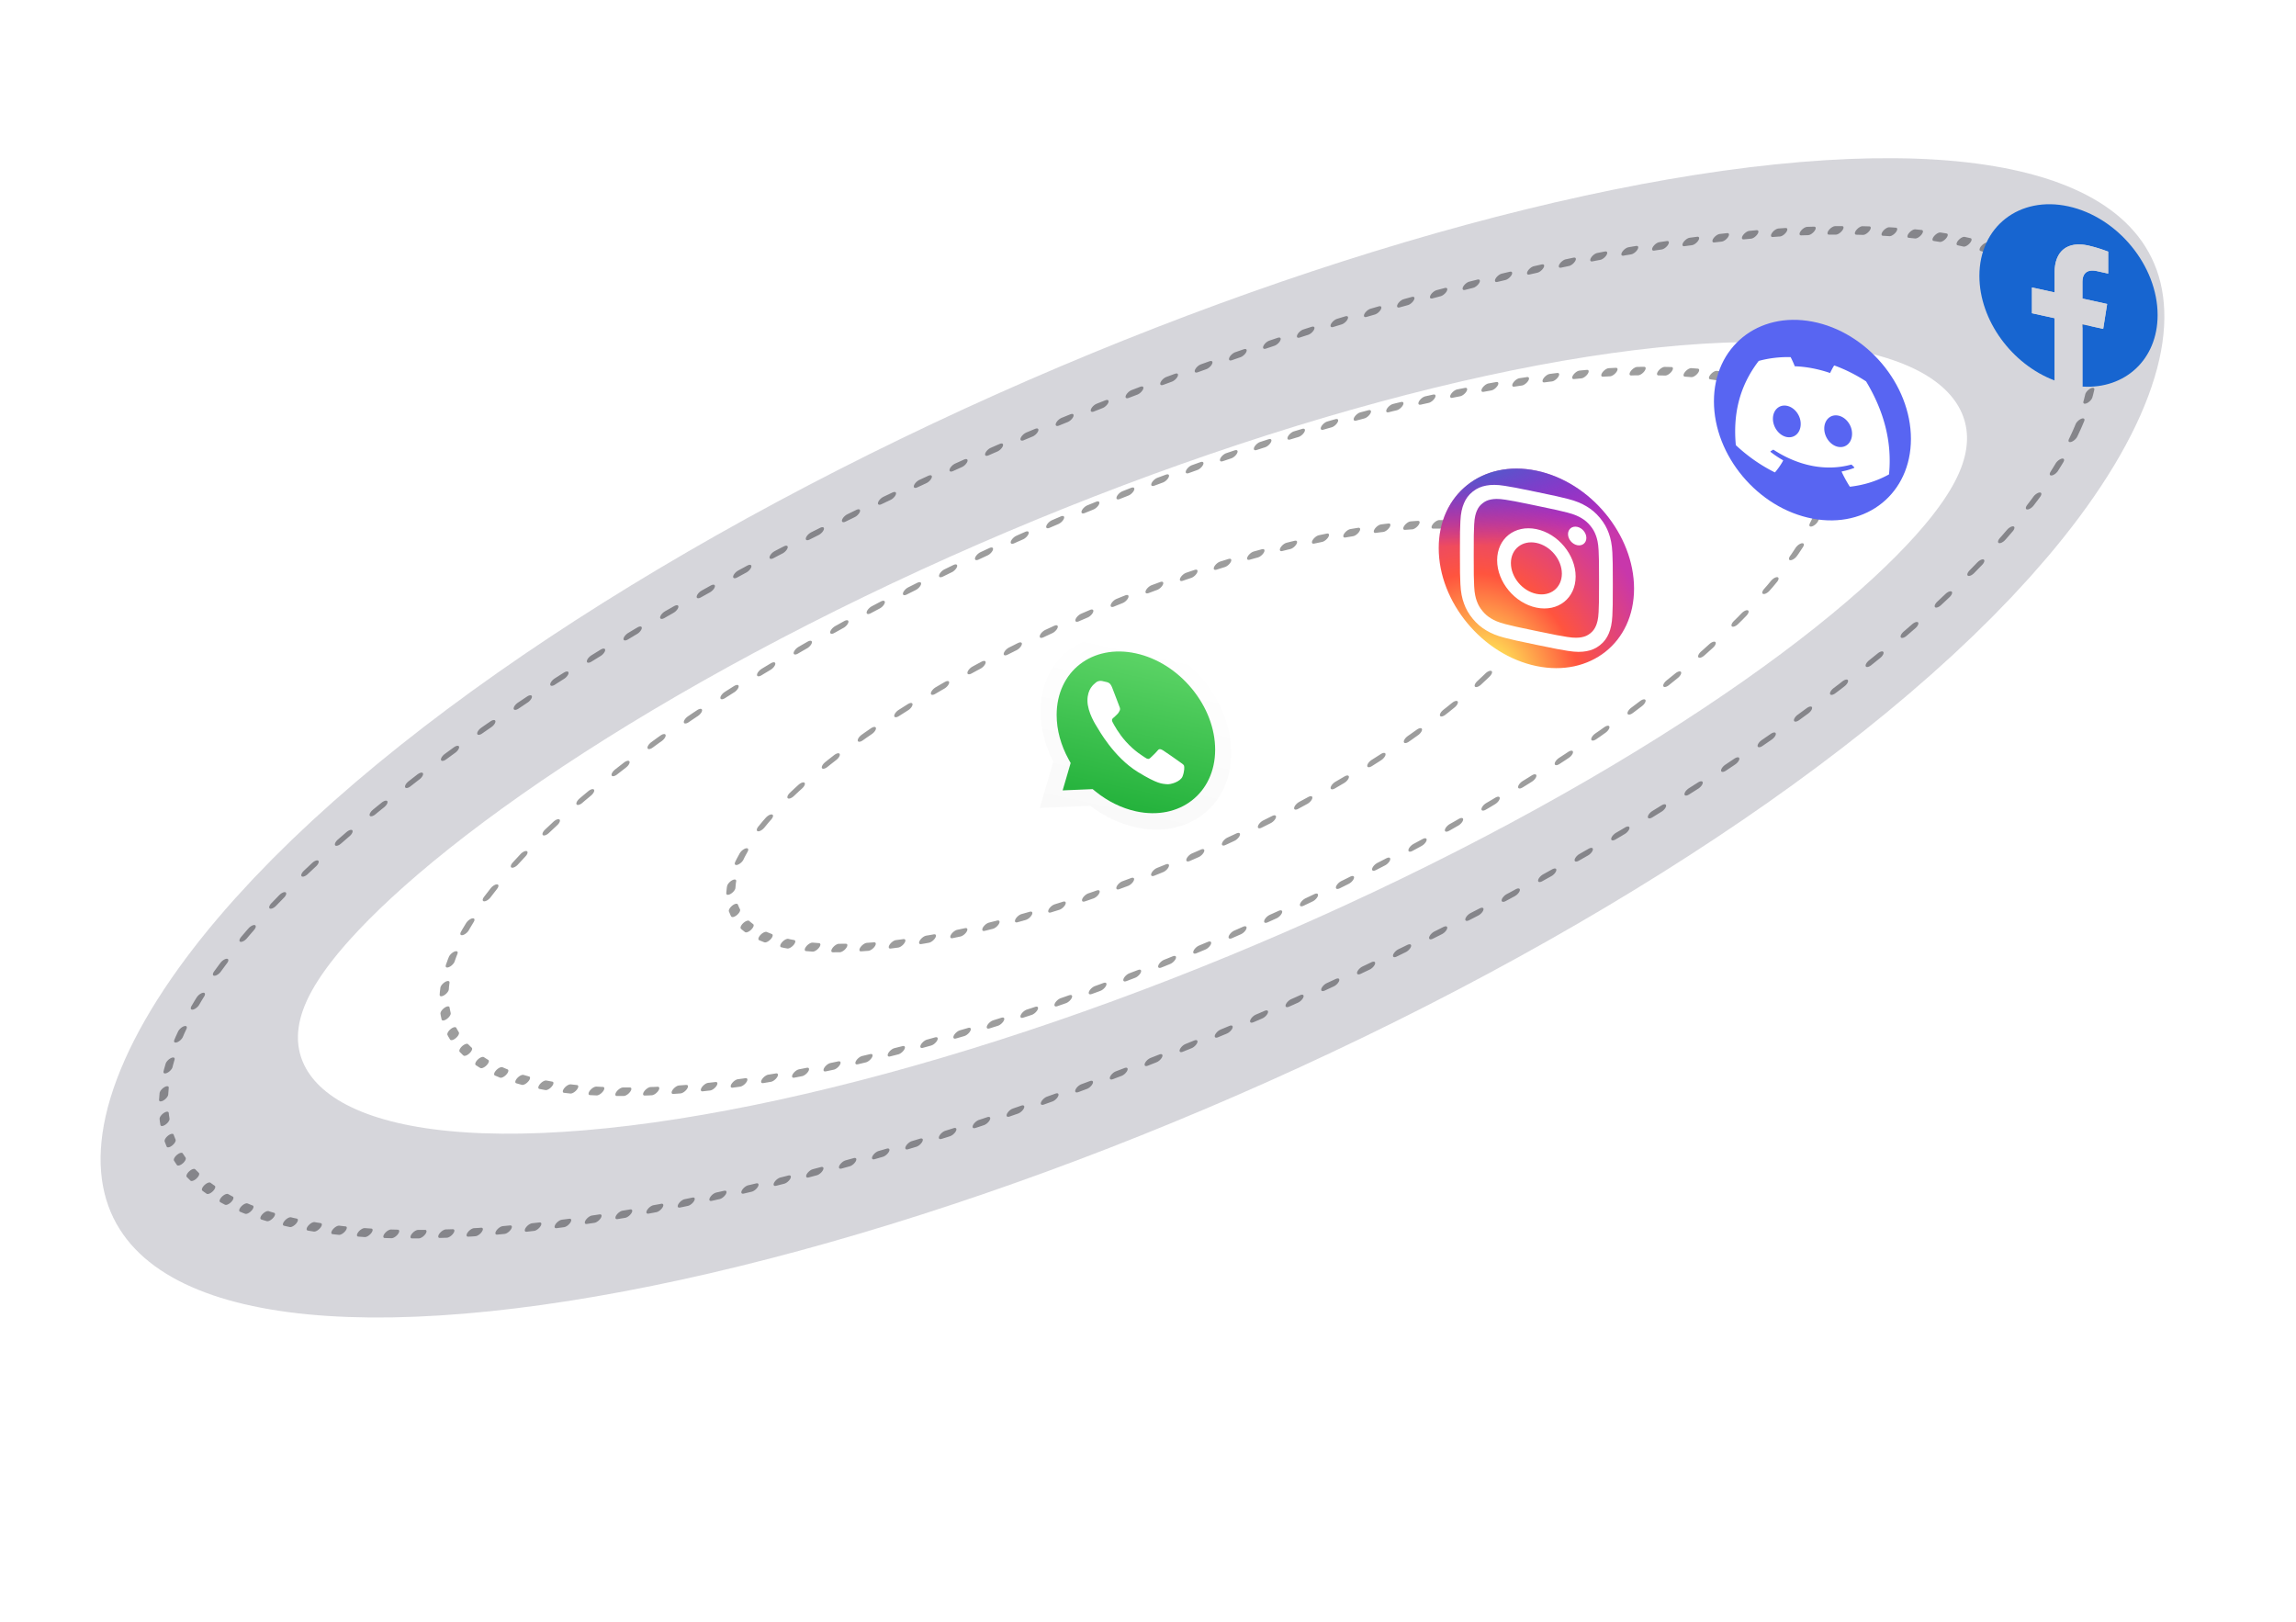 <svg width="841mm" height="594mm" version="1.1" viewBox="0 0 841 594" xmlns="http://www.w3.org/2000/svg">
 <defs>
  <filter id="filter11131" x="-.067" y="-.151" width="1.133" height="1.301" style="color-interpolation-filters:sRGB">
   <feGaussianBlur result="result8" stdDeviation="0.006"/>
   <feTurbulence baseFrequency="0.03 0.03" numOctaves="8" result="result7" seed="77" type="fractalNoise"/>
   <feColorMatrix result="result5" values="1 0 0 0 0 0 1 0 0 0 0 0 1 0 0 0 0 0 1.6 -0.6 "/>
   <feComposite in="result7" in2="result8" operator="in" result="result6"/>
   <feDisplacementMap in="result5" in2="result6" result="result4" scale="60"/>
   <feConvolveMatrix divisor="2" kernelMatrix="2 0 0 0 4 0 0 0 -2 " order="3 3" result="result9" targetX="2" targetY="2"/>
   <feComposite in="result9" in2="SourceGraphic" operator="atop" result="result10"/>
   <feBlend in2="result10" mode="darken" result="fbSourceGraphic"/>
   <feGaussianBlur in="fbSourceGraphic" result="result0" stdDeviation="5"/>
   <feSpecularLighting lighting-color="rgb(242,215,108)" in="result0" result="result1" specularExponent="25" surfaceScale="5">
    <feDistantLight azimuth="235" elevation="60"/>
   </feSpecularLighting>
   <feComposite in="result1" in2="fbSourceGraphic" operator="in" result="result2"/>
   <feComposite in="fbSourceGraphic" in2="result2" k2="1" k3="1" operator="arithmetic" result="result4"/>
  </filter>
  <linearGradient id="logosWhatsappIcon0" x1="128.29" x2="128.29" y1="252.13" y2="4.442" gradientTransform="scale(.998 1.002)" gradientUnits="userSpaceOnUse">
   <stop stop-color="#1faf38" offset="0"/>
   <stop stop-color="#60d669" offset="1"/>
  </linearGradient>
  <linearGradient id="logosWhatsappIcon1" x1="128.29" x2="128.29" y1="256.57" gradientTransform="scale(.998 1.002)" gradientUnits="userSpaceOnUse">
   <stop stop-color="#f9f9f9" offset="0"/>
   <stop stop-color="#fff" offset="1"/>
  </linearGradient>
  <radialGradient id="skillIconsInstagram0" cx="0" cy="0" r="1" gradientTransform="matrix(0 -253.72 235.98 0 68 275.72)" gradientUnits="userSpaceOnUse">
   <stop stop-color="#fd5" offset="0"/>
   <stop stop-color="#fd5" offset=".1"/>
   <stop stop-color="#ff543e" offset=".5"/>
   <stop stop-color="#c837ab" offset="1"/>
  </radialGradient>
  <radialGradient id="skillIconsInstagram1" cx="0" cy="0" r="1" gradientTransform="matrix(22.26 111.21 -458.4 91.754 -42.881 18.441)" gradientUnits="userSpaceOnUse">
   <stop stop-color="#3771c8" offset="0"/>
   <stop stop-color="#3771c8" offset=".128"/>
   <stop stop-color="#60f" stop-opacity="0" offset="1"/>
  </radialGradient>
  <clipPath id="clipPath99">
   <circle cx="128" cy="128" r="127.77" style="fill:none;paint-order:fill markers stroke;stroke-linecap:round;stroke-linejoin:round;stroke-width:5.771;stroke:#1d13c6"/>
  </clipPath>
  <clipPath id="skillIconsDiscord0">
   <path d="M28 51h200v154.93H28z" fill="#fff"/>
  </clipPath>
  <clipPath id="clipPath101">
   <ellipse cx="128" cy="128" rx="127.49" ry="127.02" style="fill:none;stroke-linecap:square;stroke-miterlimit:5.4;stroke-width:5.698;stroke:#1d13c6"/>
  </clipPath>
 </defs>
 <ellipse transform="matrix(.953 -.304 -.407 .913 0 0)" cx="651.91" cy="510.82" rx="364.51" ry="160.68" style="fill:none;paint-order:fill markers stroke;stroke-dasharray:3.238, 9.715;stroke-linecap:round;stroke-linejoin:round;stroke-width:3.239;stroke:#9d9d9d"/>
 <ellipse transform="matrix(.953 -.304 -.407 .913 0 0)" cx="655.49" cy="511.66" rx="261.71" ry="115.36" style="fill:none;paint-order:fill markers stroke;stroke-dasharray:3.238, 9.715;stroke-linecap:round;stroke-linejoin:round;stroke-width:3.239;stroke:#9d9d9d"/>
 <ellipse transform="matrix(.953 -.304 -.407 .913 0 0)" cx="657.01" cy="514.1" rx="153.86" ry="67.821" style="fill:none;paint-order:fill markers stroke;stroke-dasharray:3.238, 9.715;stroke-linecap:round;stroke-linejoin:round;stroke-width:3.239;stroke:#9d9d9d"/>
 <g transform="matrix(.255 .056 0 .255 725.03 68.42)">
  <path d="m256 128c0-70.692-57.308-128-128-128s-128 57.308-128 128c0 63.888 46.808 116.84 108 126.44v-89.445h-32.5v-37h32.5v-28.2c0-32.08 19.11-49.8 48.348-49.8 14.004 0 28.652 2.5 28.652 2.5v31.5h-16.14c-15.901 0-20.86 9.867-20.86 19.99v24.01h35.5l-5.675 37h-29.825v89.445c61.192-9.602 108-62.556 108-126.44" fill="#1877f2"/>
  <path d="m177.82 165 5.675-37h-35.5v-24.01c0-10.124 4.959-19.99 20.86-19.99h16.14v-31.5s-14.648-2.5-28.653-2.5c-29.237 0-48.347 17.72-48.347 49.8v28.2h-32.5v37h32.5v89.445a128.96 128.96 0 0 0 20 1.555 128.9 128.9 0 0 0 20-1.555v-89.445z" fill="#fff"/>
 </g>
 <ellipse transform="matrix(.96 -.307 -.409 .922 7.539 2.147)" cx="638.74" cy="503.46" rx="349.9" ry="154.82" style="fill:none;filter:url(#filter11131);paint-order:fill markers stroke;stroke-linecap:round;stroke-linejoin:round;stroke-opacity:.174;stroke-width:69.278;stroke:#161330"/>
 <g transform="matrix(.274 .06 0 .273 380.85 225.71)">
  <path d="m5.463 127.46c-6e-3 21.677 5.658 42.843 16.428 61.499l-17.458 63.742 65.232-17.104a122.99 122.99 0 0 0 58.8 14.97h0.054c67.815 0 123.02-55.183 123.05-123.01 0.013-32.867-12.775-63.773-36.009-87.025-23.23-23.25-54.125-36.061-87.043-36.076-67.823 0-123.02 55.18-123.05 123" fill="url(#logosWhatsappIcon0)" style="fill:url(#logosWhatsappIcon0)"/>
  <path d="m1.07 127.42c-7e-3 22.457 5.86 44.38 17.014 63.704l-18.084 66.027 67.571-17.717c18.618 10.151 39.58 15.503 60.91 15.511h0.055c70.248 0 127.43-57.168 127.46-127.42 0.012-34.048-13.236-66.065-37.3-90.15-24.067-24.082-56.067-37.354-90.164-37.368-70.26 0-127.44 57.16-127.46 127.42m40.24 60.376-2.523-4.005c-10.606-16.864-16.204-36.352-16.196-56.363 0.022-58.395 47.546-105.9 105.98-105.9 28.3 0.012 54.896 11.044 74.9 31.06 20.003 20.018 31.01 46.628 31.003 74.93-0.026 58.395-47.551 105.91-105.94 105.91h-0.042c-19.013-0.01-37.66-5.116-53.922-14.765l-3.87-2.295-40.098 10.513z" fill="url(#logosWhatsappIcon1)" style="fill:url(#logosWhatsappIcon1)"/>
  <path d="m96.678 74.148c-2.386-5.303-4.897-5.41-7.166-5.503-1.858-0.08-3.982-0.074-6.104-0.074-2.124 0-5.575 0.799-8.492 3.984-2.92 3.188-11.148 10.892-11.148 26.561 0 15.67 11.413 30.813 13.004 32.94 1.593 2.123 22.033 35.307 54.405 48.073 26.904 10.609 32.379 8.499 38.218 7.967 5.84-0.53 18.844-7.702 21.497-15.139 2.655-7.436 2.655-13.81 1.859-15.142-0.796-1.327-2.92-2.124-6.105-3.716-3.186-1.593-18.844-9.298-21.763-10.361-2.92-1.062-5.043-1.592-7.167 1.597-2.124 3.184-8.223 10.356-10.082 12.48-1.857 2.129-3.716 2.394-6.9 0.801-3.187-1.598-13.444-4.957-25.613-15.806-9.468-8.442-15.86-18.867-17.718-22.056-1.858-3.184-0.199-4.91 1.398-6.497 1.431-1.427 3.186-3.719 4.78-5.578 1.588-1.86 2.118-3.187 3.18-5.311 1.063-2.126 0.531-3.986-0.264-5.579-0.798-1.593-6.987-17.343-9.819-23.64" fill="#fff"/>
 </g>
 <g transform="matrix(.28 .058 0 .28 526.92 164.91)" clip-path="url(#clipPath99)">
  <rect width="256" height="256" rx="60" fill="url(#skillIconsInstagram0)" style="fill:url(#skillIconsInstagram0)"/>
  <rect width="256" height="256" rx="60" fill="url(#skillIconsInstagram1)" style="fill:url(#skillIconsInstagram1)"/>
  <path d="m128.01 28c-27.158 0-30.567 0.119-41.233 0.604-10.646 0.488-17.913 2.173-24.271 4.646-6.578 2.554-12.157 5.971-17.715 11.531-5.563 5.559-8.98 11.138-11.542 17.713-2.48 6.36-4.167 13.63-4.646 24.271-0.477 10.667-0.602 14.077-0.602 41.236s0.12 30.557 0.604 41.223c0.49 10.646 2.175 17.913 4.646 24.271 2.556 6.578 5.973 12.157 11.533 17.715 5.557 5.563 11.136 8.988 17.709 11.542 6.363 2.473 13.631 4.158 24.275 4.646 10.667 0.485 14.073 0.604 41.23 0.604 27.161 0 30.559-0.119 41.225-0.604 10.646-0.488 17.921-2.173 24.284-4.646 6.575-2.554 12.146-5.979 17.702-11.542 5.563-5.558 8.979-11.137 11.542-17.712 2.458-6.361 4.146-13.63 4.646-24.272 0.479-10.666 0.604-14.066 0.604-41.225s-0.125-30.567-0.604-41.234c-0.5-10.646-2.188-17.912-4.646-24.27-2.563-6.578-5.979-12.157-11.542-17.716-5.562-5.562-11.125-8.979-17.708-11.53-6.375-2.474-13.646-4.16-24.292-4.647-10.667-0.485-14.063-0.604-41.23-0.604zm-8.971 18.021c2.663-4e-3 5.634 0 8.971 0 26.701 0 29.865 0.096 40.409 0.575 9.75 0.446 15.042 2.075 18.567 3.444 4.667 1.812 7.994 3.979 11.492 7.48 3.5 3.5 5.666 6.833 7.483 11.5 1.369 3.52 3 8.812 3.444 18.562 0.479 10.542 0.583 13.708 0.583 40.396s-0.104 29.855-0.583 40.396c-0.446 9.75-2.075 15.042-3.444 18.563-1.812 4.667-3.983 7.99-7.483 11.488-3.5 3.5-6.823 5.666-11.492 7.479-3.521 1.375-8.817 3-18.567 3.446-10.542 0.479-13.708 0.583-40.409 0.583-26.702 0-29.867-0.104-40.408-0.583-9.75-0.45-15.042-2.079-18.57-3.448-4.666-1.813-8-3.979-11.5-7.479s-5.666-6.825-7.483-11.494c-1.369-3.521-3-8.813-3.444-18.563-0.479-10.542-0.575-13.708-0.575-40.413 0-26.704 0.096-29.854 0.575-40.396 0.446-9.75 2.075-15.042 3.444-18.567 1.813-4.667 3.983-8 7.484-11.5 3.5-3.5 6.833-5.667 11.5-7.483 3.525-1.375 8.819-3 18.569-3.448 9.225-0.417 12.8-0.542 31.437-0.563zm62.351 16.604c-6.625 0-12 5.37-12 11.996 0 6.625 5.375 12 12 12s12-5.375 12-12-5.375-12-12-12zm-53.38 14.021c-28.36 0-51.354 22.994-51.354 51.355s22.994 51.344 51.354 51.344c28.361 0 51.347-22.983 51.347-51.344 0-28.36-22.988-51.355-51.349-51.355zm0 18.021c18.409 0 33.334 14.923 33.334 33.334 0 18.409-14.925 33.334-33.334 33.334-18.41 0-33.333-14.925-33.333-33.334 0-18.411 14.923-33.334 33.333-33.334" fill="#fff"/>
 </g>
 <g transform="matrix(.283 .054 0 .284 627.65 110.61)" clip-path="url(#clipPath101)" fill="none">
  <rect width="256" height="256" rx="60" fill="#5865f2"/>
  <g clip-path="url(#skillIconsDiscord0)">
   <path d="m197.31 64.797a164.92 164.92 0 0 0-40.709-12.627 0.618 0.618 0 0 0-0.654 0.31c-1.758 3.126-3.706 7.206-5.069 10.412-15.373-2.302-30.666-2.302-45.723 0-1.364-3.278-3.382-7.286-5.148-10.412a0.643 0.643 0 0 0-0.655-0.31 164.47 164.47 0 0 0-40.709 12.627 0.583 0.583 0 0 0-0.268 0.23c-25.928 38.736-33.03 76.52-29.546 113.84a0.685 0.685 0 0 0 0.26 0.468c17.106 12.563 33.677 20.19 49.94 25.245a0.648 0.648 0 0 0 0.702-0.23c3.847-5.254 7.276-10.793 10.217-16.618a0.633 0.633 0 0 0-0.347-0.881c-5.44-2.064-10.619-4.579-15.601-7.436a0.642 0.642 0 0 1-0.063-1.064 86.364 86.364 0 0 0 3.098-2.428 0.618 0.618 0 0 1 0.646-0.088c32.732 14.944 68.167 14.944 100.51 0a0.617 0.617 0 0 1 0.655 0.08 79.613 79.613 0 0 0 3.106 2.436 0.642 0.642 0 0 1-0.055 1.064 102.62 102.62 0 0 1-15.609 7.428 0.638 0.638 0 0 0-0.339 0.889 133.08 133.08 0 0 0 10.208 16.61 0.636 0.636 0 0 0 0.702 0.238c16.342-5.055 32.913-12.682 50.02-25.245a0.646 0.646 0 0 0 0.26-0.46c4.17-43.141-6.985-80.616-29.571-113.84a0.506 0.506 0 0 0-0.26-0.238m-102.47 91.345c-9.855 0-17.975-9.047-17.975-20.158s7.963-20.158 17.975-20.158c10.09 0 18.131 9.127 17.973 20.158 0 11.111-7.962 20.158-17.973 20.158m66.456 0c-9.855 0-17.974-9.047-17.974-20.158s7.962-20.158 17.974-20.158c10.09 0 18.131 9.127 17.974 20.158 0 11.111-7.884 20.158-17.974 20.158" fill="#fff"/>
  </g>
 </g>
</svg>
